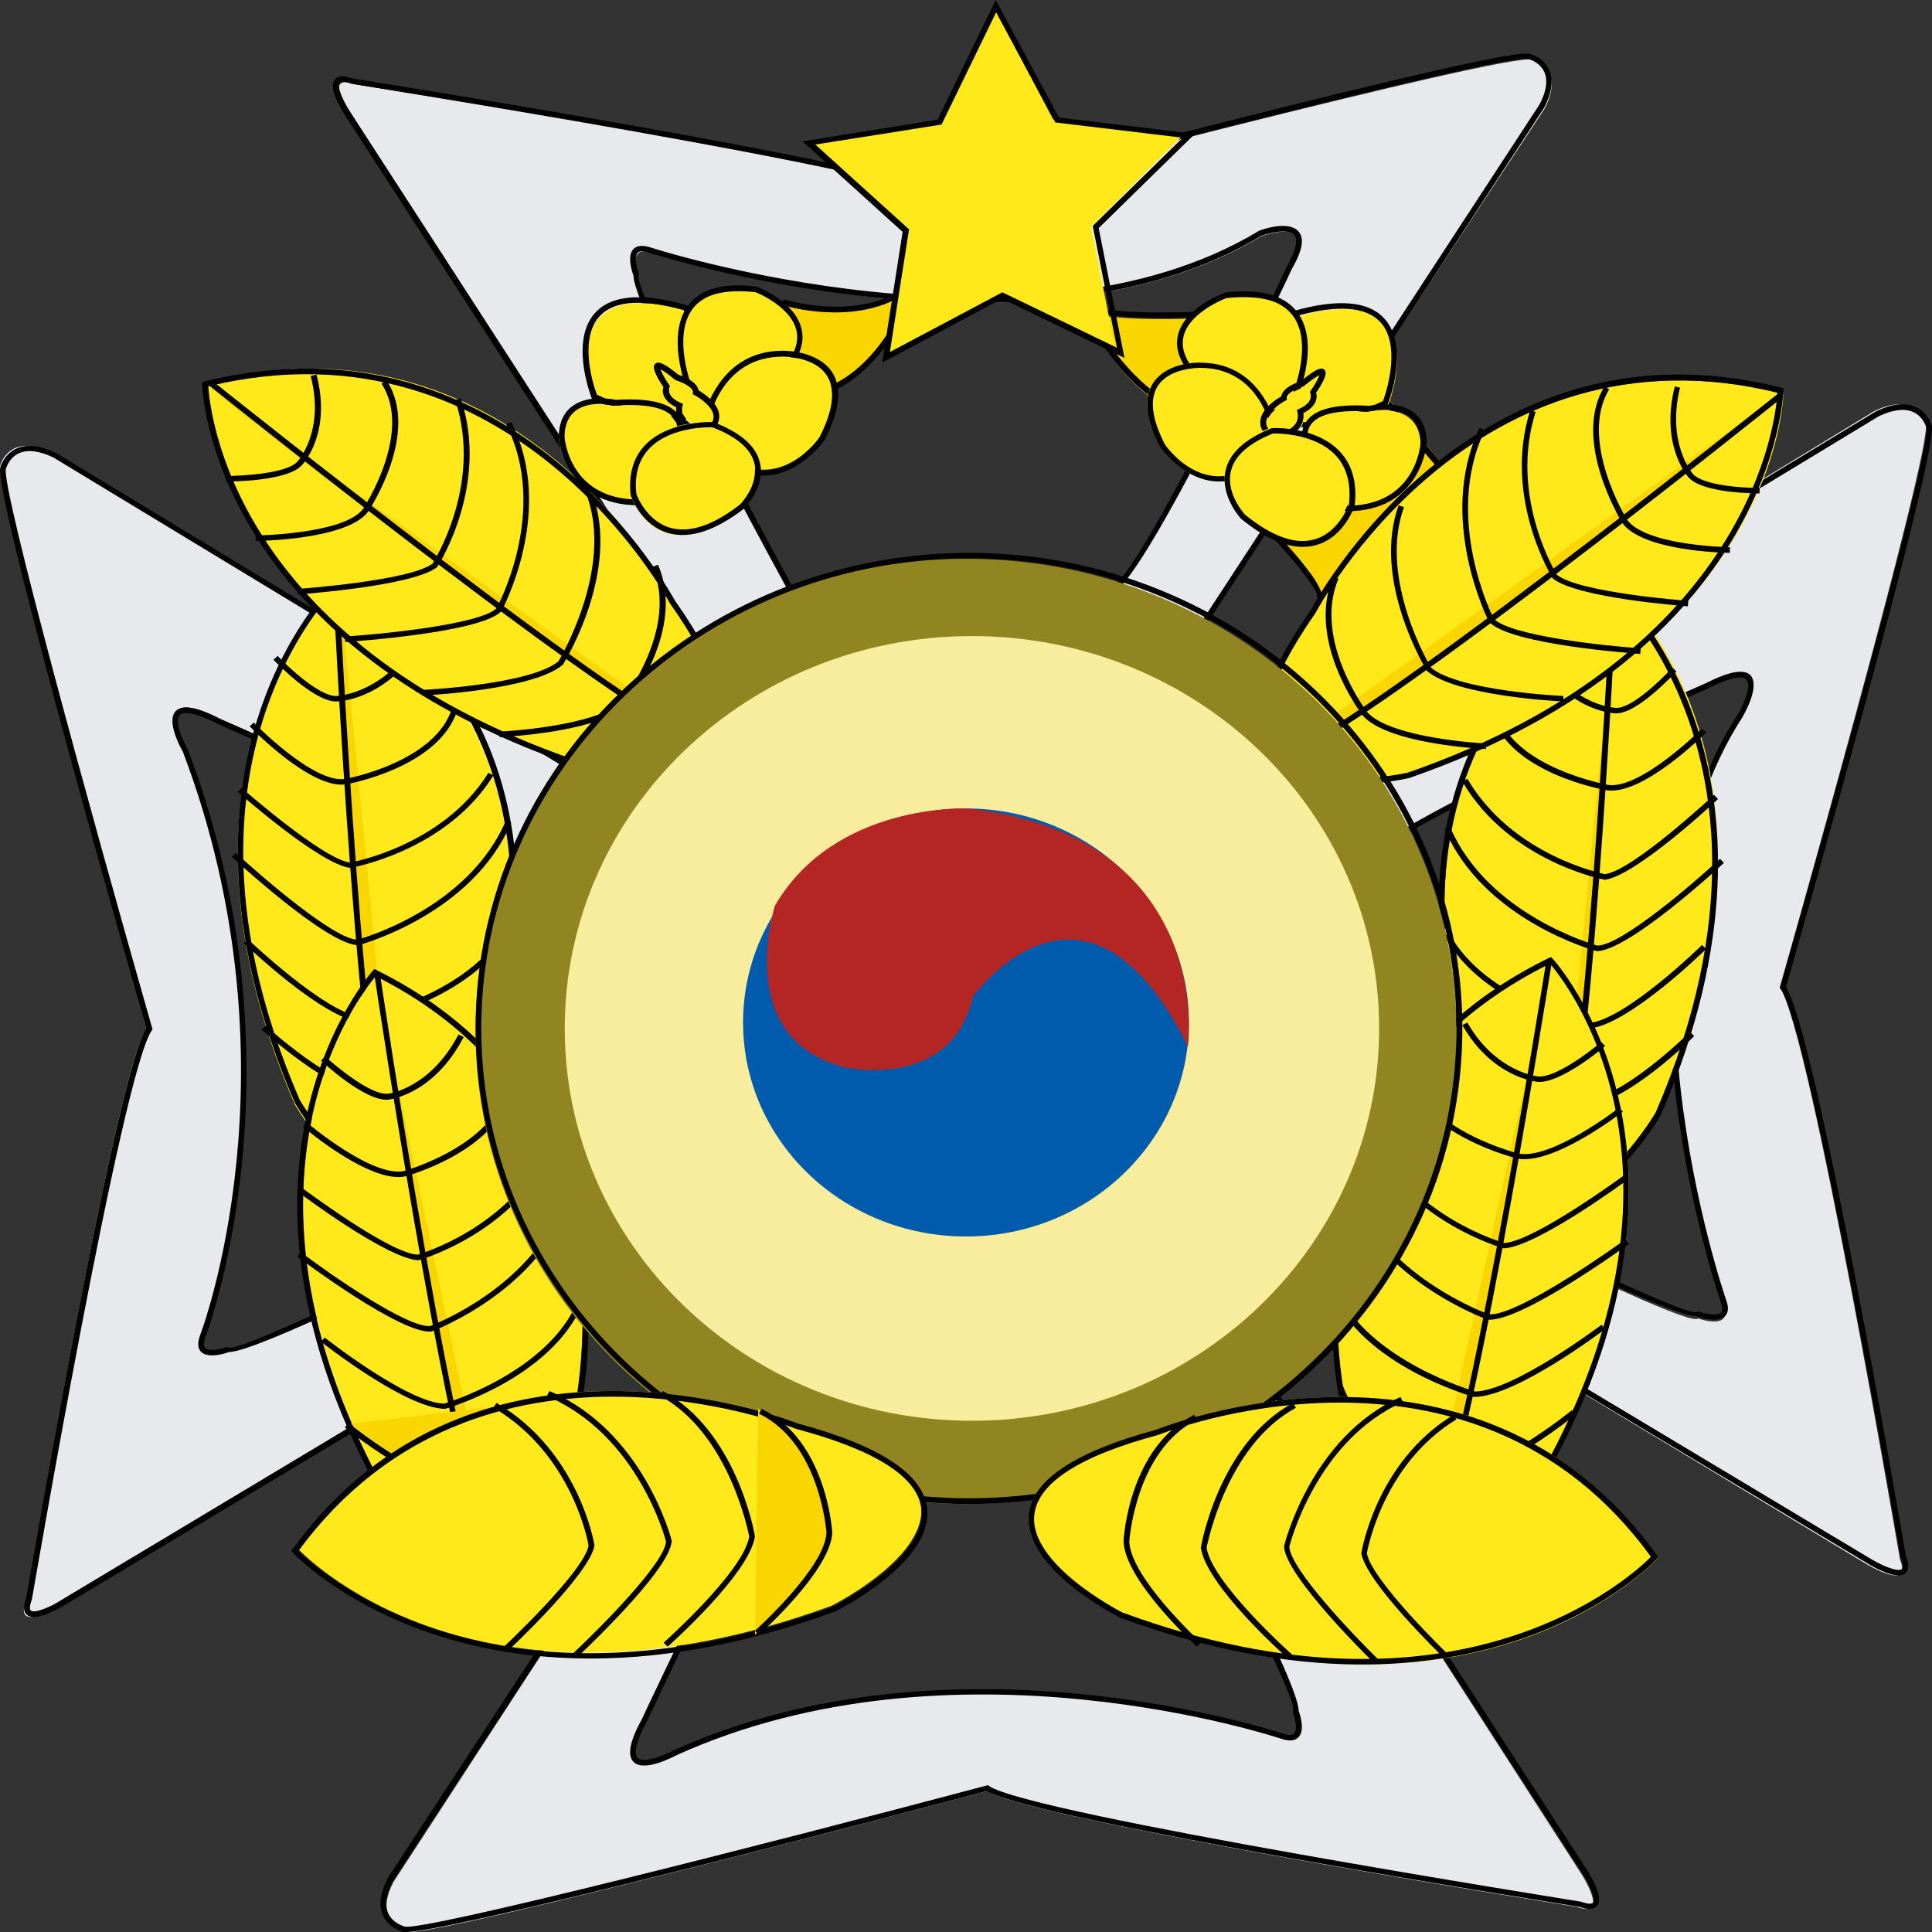 <svg xmlns="http://www.w3.org/2000/svg" xml:space="preserve" width="325" height="325" overflow="hidden"><rect width="100%" height="100%" fill="#333333" stroke="none"/><defs><clipPath id="a"><path d="M7371 4918h325v325h-325z"/></clipPath></defs><g fill-rule="evenodd" clip-path="url(#a)" transform="translate(-7371 -4918)"><path fill="#F9D600" d="M7502.65 4969.19s14.07 4 22.35-3.19c0 0-5.2 15.52-17.81 18 0 0-14.87-8.79-4.54-14.81Z"/><path d="M7524.74 4965.19c-7.86 7.3-21.41 3.32-21.52 3.28l-.22-.08-.18.12c-2.52 1.56-3.82 3.46-3.82 5.66-.04 5.43 7.97 10.53 8.29 10.72l.15.11.18-.04c12.5-2.64 17.8-19.06 17.84-19.25l.54-1.71-1.26 1.19Zm-.69 1.68c-1.51 3.87-6.67 14.89-16.43 17.05-.94-.6-7.68-5.21-7.68-9.75 0-1.79 1.12-3.36 3.24-4.7 1.41.41 12.91 3.35 20.87-2.6Z"/><path fill="#F9D600" d="M7553 4970s5.55 12.16 14.91 17l11.09-15.78s-21.74 1.61-26-1.22Z"/><path d="M7552.71 4969.58c.23.5 5.68 12.33 15.08 17.21l.37.21 11.84-16.96-1.01.07c-.23 0-21.5 1.58-25.56-1.14l-1.43-.97.71 1.58Zm1.43.68c5.3 1.9 19.96 1.15 23.94.86-.97 1.4-9.69 13.91-10.18 14.59-7.33-3.98-12.25-12.55-13.76-15.45Z"/><path fill="#F9D600" d="M7585 5007.36s9.46 9.9 8.45 11.64l21.55-21.29s-17.32-20.11-16.05-21.71l-13.95 31.36Z"/><path d="m7598 4976.14-14 31.17.22.21c4.98 5.16 8.8 10.18 8.32 10.95l.78.53 21.68-21.31-.26-.31c-7.87-9.09-15.89-19.27-15.89-20.82v-.03l.04-.07-.82-.46c-.07.04-.07.1-.07.14Zm.29 1.55c1.82 4 9.92 13.69 15.37 19.97-.55.56-19.04 18.71-20.38 20.01-.85-2.71-5.64-7.94-8.17-10.57.26-.49 12.22-27.2 13.18-29.41Z"/><path fill="#E7E9EC" d="M7628.64 4928.06c-3.63-1.38-98.2 23.45-98.2 23.45-7.22-4.85-99.68-19.32-99.68-19.32-5.77-2.08-.7 5.52-.7 5.52l63.54 97.29 74.39-3.47 62.83-95.23c3.6-6.86-2.18-8.24-2.18-8.24Zm-40.44 35.2s-23.84 50.37-29.62 53.8c0 0-39.73 7.61-52.73 2.76 0 0-29.62-53.8-27.43-55.18 0 0-2.15-5.52 2.18-4.14 0 0 63.54 20.69 102.57-2.76-.04 0 10.29-3.82 5.03 5.52Z"/><path d="M7530.02 4950.68c-8.41-4.97-95.94-18.87-99.68-19.47-1.45-.54-2.45-.5-3.01.14-1.22 1.43 1.26 5.36 1.78 6.15l63.72 98.5 74.94-3.5 62.97-96.36c.85-1.61 1.26-3.08 1.26-4.36 0-.75-.15-1.47-.44-2.11-.93-1.96-2.97-2.54-3.23-2.61-3.59-1.39-87.98 20.9-98.31 23.62Zm.07.96c37.82-10.04 95.13-24.61 97.95-23.72h.07s1.85.46 2.63 2.11c.26.5.37 1.07.37 1.71 0 1.11-.37 2.4-1.15 3.86 0 0-59.9 91.65-62.67 95.93-.52.04-73.31 3.43-73.87 3.47-.3-.46-63.42-98.04-63.42-98.04-1.07-1.61-2-3.61-2-4.57 0-.22.04-.36.15-.47.22-.25.96-.21 2 .18 1 .18 92.53 14.69 99.61 19.47l.19.11.14-.04Zm98.32-24.58-.08-.03c0 .03.08.03.08.03Z"/><path d="M7582.8 4956.82c-38.51 23.32-101.79 3-102.42 2.79-1.27-.39-2.19-.32-2.79.25-.44.43-.59 1.11-.59 1.75 0 1.21.48 2.53.56 2.75 0 4.43 14.72 32.31 27.52 55.77l.08.14.18.07c13.02 4.86 51.45-2.46 53.08-2.75 6.01-3.57 29.05-52.52 30.01-54.59v.04c1.71-3 2.01-5.04.97-6.14-1.67-1.86-6.12-.29-6.6-.08Zm.4.83c1.12-.4 4.46-1.29 5.49-.15.49.54.71 1.86-1.11 5.11v.03c-8.23 17.53-25 51.42-29.49 54.13-.22 0-39.32 7.46-52.23 2.79-10.79-19.78-27.45-51.56-27.45-54.92v-.14l.04-.14.03-.29c-.26-.68-.52-1.64-.52-2.46 0-.47.08-.86.34-1.11.37-.36 1.15-.21 1.74-.03.67.21 64.36 20.7 103.16-2.82Z"/><path fill="#E7E9EC" d="m7636.97 5233.16-63.23-98.16-74.03 3.5-62.52 96.09c-3.61 6.96 2.17 8.35 2.17 8.35 3.57 1.4 97.72-23.66 97.72-23.66 7.18 4.89 99.19 19.49 99.19 19.49 5.71 2.07.7-5.61.7-5.61Zm-50.34-22.95s-54.75-18.74-102.06 2.79c0 0-11.5 6.24-5.05-5.57 0 0 23.73-50.83 29.48-54.3 0 0 39.54-7.67 52.47-2.78 0 0 29.48 54.29 27.3 55.72.04-.04 2.18 5.53-2.14 4.14Z"/><path d="m7573.93 5134.04-74.67 3.5-62.99 96.33c-1.34 2.6-1.63 4.75-.82 6.42.96 2.08 3.19 2.61 3.26 2.65 3.59 1.39 88-20.9 98.29-23.65 8.41 5 95.93 18.86 99.67 19.47 1.44.53 2.44.5 3-.14 1.22-1.43-1.26-5.36-1.78-6.15l-63.74-98.47-.22.04Zm-.22.96c.29.46 63.4 98.01 63.4 98.01 1.07 1.61 1.96 3.57 1.96 4.57 0 .21-.03.39-.11.5-.22.25-.96.21-2-.18-1-.18-92.51-14.68-99.59-19.46l-.18-.15-.22.07c-37.82 10.04-95.11 24.61-97.93 23.72-.07-.04-1.88-.5-2.7-2.14-.22-.5-.37-1.07-.37-1.72 0-1.1.37-2.39 1.15-3.85 0 0 59.88-91.62 62.7-95.91.52-.03 73.33-3.42 73.89-3.46Z"/><path d="M7508.9 5152.43c-5.99 3.58-28.92 52.6-29.88 54.67-2.11 3.83-2.55 6.22-1.4 7.33 1.77 1.68 6.57-.86 7.12-1.14 46.69-21.21 101.35-2.94 101.9-2.76 1.26.4 2.18.32 2.77-.28.44-.43.59-1.11.59-1.76 0-1.21-.48-2.53-.55-2.75 0-4.4-14.67-32.35-27.41-55.84l-.07-.15-.19-.07c-12.96-4.9-51.26 2.43-52.88 2.75Zm-30.62 61.28c-.44-.42-.85-1.78 1.59-6.22 8.2-17.59 24.89-51.52 29.36-54.2.22 0 39.15-7.47 52-2.79 10.75 19.81 27.33 51.63 27.33 54.99v.14l-.04.15-.03.28c.25.65.51 1.65.51 2.47 0 .47-.07.86-.33 1.11-.37.36-1.14.21-1.73.03-.56-.17-55.59-18.55-102.64 2.79-1.85.97-5.02 2.18-6.02 1.25Z"/><path fill="#E7E9EC" d="m7479.41 5054.81-99.69-60.66c-7.22-3.5-8.66 2.11-8.66 2.11-1.45 3.47 24.55 94.84 24.55 94.84-5.07 6.97-20.22 96.23-20.22 96.23-2.18 5.58 5.78.68 5.78.68l101.83-61.34-3.59-71.86Zm-12.26 63.6s-56.32 28.6-57.77 26.49c0 0-5.77 2.11-4.33-2.07 0 0 17.67-44.9-2.89-99.03 0 0-6.48-11.15 5.78-4.86 0 0 52.73 23.02 56.32 28.6-.03-.03 7.93 38.32 2.89 50.87Z"/><path d="M7373.81 4993.44c-2.14.93-2.7 3.06-2.74 3.14-.03.1-.07.28-.07.49 0 7.73 21.81 84.35 24.59 93.96-5.15 8.08-19.55 92.17-20.18 95.77-.26.64-.37 1.21-.37 1.67 0 .53.18.96.52 1.21 1.48 1.17 5.55-1.21 6.37-1.71l102.07-61.21-3.63-72-99.89-60.53c-2.67-1.32-4.89-1.57-6.67-.79Zm2.38 195.49c-.26-.21-.19-.92.18-1.92.19-.96 15.22-88.9 20.19-95.7l.11-.18-.08-.21c-10.37-36.34-25.52-91.39-24.59-94.1.04-.07.52-1.85 2.22-2.59 1.48-.64 3.41-.4 5.78.74 0 0 95 57.55 99.41 60.26.03.49 3.55 70.43 3.59 70.96-.48.28-101.63 60.93-101.63 60.93-1.96 1.28-4.56 2.31-5.18 1.81Z"/><path d="M7400.59 5037.59c-1.73 1.72.88 6.35 1.18 6.88 20.08 53.07 3.02 97.87 2.83 98.3-.4 1.21-.33 2.1.26 2.67 1.29 1.18 4.31.15 4.65 0 4.53 0 33.35-14.15 57.56-26.44l.14-.07.08-.15c5.01-12.51-2.54-49.43-2.84-51-3.68-5.77-54.17-27.9-56.34-28.83-3.91-2.03-6.42-2.46-7.52-1.36Zm4.94 107.21c-.37-.35-.22-1.1-.04-1.67.18-.43 17.36-45.52-2.88-99.01-1.03-1.82-2.28-4.92-1.36-5.85.44-.43 1.84-.82 6.41 1.53 18.13 7.92 53.11 24.03 55.87 28.34 0 .18 4.46 22.02 4.46 37.89 0 4.95-.44 9.33-1.59 12.29-20.74 10.55-54.39 26.98-56.82 26.38l-.15-.04-.29-.04c-1.03.36-2.95.75-3.61.18Z"/><path fill="#E7E9EC" d="M7670.39 5084.09s26-91.36 24.55-94.86c0 0-1.44-5.58-8.66-2.07l-99.69 60.67-3.59 71.84 101.83 61.35s7.96 4.9 5.78-.71c0 .03-15.18-89.21-20.22-96.22Zm-6.52-45.45c-24.55 37.65-2.89 99.05-2.89 99.05 1.45 4.18-4.33 2.1-4.33 2.1-1.44 2.11-57.76-26.49-57.76-26.49-5.08-12.55 2.88-50.92 2.88-50.92 3.6-5.57 56.33-28.6 56.33-28.6 12.29-6.29 5.77 4.86 5.77 4.86Z"/><path d="M7686.59 4987.19c-.03.04-99.96 60.54-99.96 60.54l-3.63 71.99 102.11 61.25c.78.5 4.85 2.88 6.37 1.71.37-.29.52-.68.52-1.21 0-.46-.15-1.07-.41-1.75-.59-3.52-15-87.61-20.15-95.69 2.75-9.61 24.56-86.13 24.56-93.99 0-.25 0-.43-.07-.53 0-.04-.6-2.14-2.71-3.06-1.74-.79-3.96-.54-6.63.74Zm.48.82c2.34-1.1 4.3-1.35 5.74-.71 1.71.75 2.19 2.53 2.23 2.53.96 2.77-14.19 57.83-24.56 94.16l-.07.22.15.17c4.92 6.77 20 94.7 20.14 95.59.41 1.07.49 1.78.19 2-.63.49-3.22-.54-5.26-1.78 0 0-96.63-57.94-101.63-60.93.04-.53 3.56-70.5 3.59-70.96.45-.29 99.48-60.29 99.48-60.29Z"/><path d="M7657.86 5032.97c-2.14.93-52.61 23.06-56.22 28.66-.4 1.71-7.96 38.67-2.91 51.15l.08.14.14.07c24.21 12.3 53.02 26.45 57.55 26.45.33.15 3.39 1.18 4.64 0 .59-.57.7-1.46.26-2.67-.22-.61-21.22-61.42 2.83-98.31v-.04c.3-.53 2.91-5.13 1.18-6.88-1.1-1.03-3.57-.6-7.55 1.43Zm-59.87 67.09c0-15.9 4.46-37.79 4.54-38.08 2.72-4.13 37.68-20.24 55.77-28.16 4.61-2.35 6.01-1.99 6.45-1.53.92.93-.33 4.03-1.33 5.78v-.04c-24.27 37.29-3.13 98.53-2.91 99.13.19.57.37 1.32-.03 1.68-.63.57-2.58.18-3.65-.18l-.15-.04-.29.11c-2.43.61-36.07-15.83-56.81-26.38-1.14-2.99-1.59-7.34-1.59-12.29Z"/><path fill="#FFE91B" d="M7427.77 5016s-32.35 29.26-7.18 87.78c0 0 20.85 36.23 31.62-6.97 0 .04 20.85-52.23-24.44-80.81Z"/><path d="M7427.92 5015.25c-.34.29-32.44 30.13-7.33 88.25.4.68 9.18 15.68 18.58 14.43 6-.79 10.74-8 14.11-21.46.18-.46 20.55-52.84-24.77-81.26l-.33-.21-.26.25Zm-6.48 87.82c-7-16.17-9.52-30.09-9.52-41.8 0-27.81 14.18-42.95 16.33-45.09 23.14 14.71 28.73 35.81 28.73 52.66 0 15.31-4.55 27.09-4.66 27.34-3.3 13.11-7.78 20.07-13.33 20.82-8.7 1.14-17.44-13.78-17.55-13.93Z"/><path fill="#F9D600" d="M7428 5016s4.29 91.28 10 101"/><path d="M7427 5016.04c.18 3.75 4.39 92.21 10.15 101.96l.85-.46c-5.65-9.54-9.97-100.61-10-101.54l-1 .04Z"/><path d="M7429.88 5063.11c-4.67-.65-18.07-12.44-18.22-12.55l-.66.65c.55.48 13.77 12.11 18.88 12.79.33-.03 16.23-2.84 24.12-15.56l-.84-.44c-7.64 12.34-23.14 15.08-23.28 15.11Z"/><path d="M7431.13 5076.07c-3.85 0-16.1-10.58-20.46-14.6l-.67.68c.67.61 16.1 14.85 21.28 14.85.33-.07 19.21-5.18 25.72-20.64l-.89-.36c-6.36 15.03-24.79 20.03-24.98 20.07Z"/><path d="M7431.86 5089.11c-6.14-.68-19-12.97-19.15-13.11l-.71.64c.56.5 13.24 12.68 19.86 13.36.89-.14 18.59-3.68 25.14-15.57l-.85-.43c-6.29 11.5-24.1 15.07-24.29 15.11ZM7433.46 5101.11c-6.22 0-17.64-10.46-17.75-10.56l-.71.62c.48.44 11.83 10.83 18.49 10.83.71-.07 16.34-1.47 21.51-11.62l-.89-.38c-4.91 9.7-20.51 11.11-20.65 11.11ZM7428.93 5049.05c-5.37.63-15.16-9.4-15.24-9.51l-.69.64c.4.42 10.19 10.49 16.08 9.78.65-.1 16.03-2.93 18.92-12.71l-.91-.25c-2.74 9.26-18.01 12.05-18.16 12.05ZM7427.49 5035.08c-2.79 0-8.03-4.87-9.78-6.74l-.71.64c.26.28 6.73 7.02 10.53 7.02.3 0 7.59-.11 13.47-8.47l-.82-.53c-5.62 7.94-12.61 8.08-12.69 8.08Z"/><path fill="#FFE91B" d="M7434.39 5082s-29 31.98 1.72 87.5c0 0 24.25 33.87 30.54-9.9 0 0 15.32-53.64-32.26-77.6Z"/><path d="M7433.72 5081.29c-.3.32-29.58 33.17 1.73 88.85.45.64 10.87 14.76 20.21 12.65 5.97-1.37 10.02-9.03 12-22.79.15-.5 15.27-54.75-33.34-78.82l-.33-.18-.27.29Zm2.55 88.35c-10.8-19.17-14.32-35.62-14.32-48.87 0-23.5 10.91-37.01 12.26-38.55 29.1 14.62 34.8 40.3 34.8 58.11 0 11.21-2.25 19.27-2.32 19.49-1.95 13.4-5.78 20.78-11.29 22.07-8.7 1.93-19.05-12.11-19.13-12.25Z"/><path fill="#F9D600" d="M7434 5082s14.04 90.84 21 100"/><path d="M7434 5082.11c.55 3.69 13.59 90.8 20.23 99.89l.77-.53c-6.5-8.92-19.94-98.58-20.05-99.47l-.95.11Z"/><path d="M7441.24 5129.06c-4.76-.21-19.5-11.29-19.65-11.4l-.59.75c.63.47 15.15 11.37 20.39 11.59.29-.07 16-4.53 22.61-18.6l-.89-.4c-6.42 13.64-21.69 18.03-21.87 18.06Z"/><path d="M7443.35 5141.06c-3.83.36-17.04-8.84-21.76-12.43l-.59.74c.7.54 17.45 13.11 22.58 12.62.29-.11 18.51-6.9 23.42-22.71l-.92-.28c-4.76 15.35-22.54 21.99-22.73 22.06Z"/><path d="M7445.73 5154.12c-6.09-.11-20-11.01-20.11-11.12l-.62.71c.59.45 14.31 11.22 20.88 11.29.88-.25 17.87-5.33 23.12-17.65l-.88-.35c-5.06 11.93-22.2 17.05-22.39 17.12Z"/><path fill="#F9D600" d="M7430 5157.49s12.39 10.13 18.75 9.48c0 0 15.36-2.93 19.25-13.97"/><path d="M7448.57 5167.04c-6.22.59-18.82-9.55-18.93-9.66l-.64.75c.52.44 13.01 10.51 19.68 9.84.71-.11 16.23-3.2 20.32-14.64l-.94-.33c-3.86 10.96-19.34 14-19.49 14.04ZM7439 5114.98c-5.33 1.18-16.26-8.03-16.37-8.14l-.63.72c.44.39 11.37 9.61 17.22 8.32.67-.18 15.85-4.48 17.78-14.7l-.96-.18c-1.78 9.64-16.89 13.94-17.04 13.98ZM7436.25 5101.99c-2.82.26-8.58-4.46-10.57-6.3l-.68.73c.3.27 7.49 6.95 11.32 6.56.3-.03 7.64-.88 12.68-10.52l-.86-.46c-4.78 9.14-11.82 9.99-11.89 9.99Z"/><path fill="#FFE91B" d="M7406 4982.22s.52 43.16 62.49 64.68c0 0 41.94 9.53 16.09-27.52-.03.03-25.96-50.42-78.58-37.16Z"/><path d="m7405.37 4982.18-.37.11v.35c0 .43 1.22 43.14 62.82 64.23.78.18 18.22 4 23.64-3.51 3.45-4.75 1.11-12.97-6.94-24.35-.23-.39-26.72-49.84-79.15-36.83Zm78.33 37.32c7.83 11.1 10.17 18.93 6.98 23.36-5.05 6.95-22.38 3.19-22.56 3.12-58.22-19.95-61.9-59.23-62.12-62.98 51.39-12.48 77.44 36.04 77.7 36.5Z"/><path fill="#F9D600" d="M7406 4983s73.59 58.55 85 61"/><path d="M7406 4982.71c2.99 2.39 73.43 58.83 84.78 61.29l.22-.93c-11.09-2.38-83.63-60.5-84.37-61.07l-.63.71Z"/><path d="M7447.57 4985.29c4.74 14.24-3.73 27.37-3.8 27.51-3.73 2.9-22.58 4.27-22.77 4.27l.08.93c.79-.07 19.34-1.4 23.44-4.59.19-.25 8.88-13.74 3.99-28.41l-.94.29Z"/><path d="M7456.13 4989.39c7.36 14.43-1.48 30.74-1.6 30.92-2.69 2.72-19.35 4.38-25.53 4.77l.08.92c.91-.07 22.69-1.52 26.25-5.16.15-.29 9.22-16.98 1.67-31.84l-.87.39Z"/><path d="M7469.71 5001.33c4.57 12.46-4.68 27.75-4.75 27.89-4.65 3.96-22.77 4.84-22.96 4.84l.04.94c.74-.04 18.65-.91 23.66-5.19.48-.77 9.7-15.91 4.94-28.81l-.93.33Z"/><path d="M7480.75 5013.36c4.52 10.29-4.98 22.4-5.05 22.51-4.26 4.41-20.55 5.2-20.7 5.2l.04.93c.68-.04 16.89-.79 21.41-5.52.45-.54 9.95-12.69 5.24-23.48l-.94.36ZM7435.17 4982.53c5.39 8.19-3.01 20.96-3.09 21.07-3.2 4.27-17.93 4.48-18.08 4.48v.92c.64 0 15.37-.21 18.91-4.91.38-.56 8.81-13.41 3.13-22.09l-.87.53ZM7423.26 4981.25c2.45 9.36-2.22 14.43-2.29 14.46-1.92 1.97-9.3 2.36-11.97 2.36v.93c.41 0 10.12.04 12.72-2.68.23-.21 5.12-5.43 2.52-15.32l-.98.25Z"/><path fill="#FFE91B" d="M7643.23 5017s32.35 29.26 7.18 87.78c0 0-20.85 36.23-31.62-6.97 0 .04-20.85-52.23 24.44-80.81Z"/><path d="M7642.47 5017.21c-45.28 28.41-24.95 80.8-24.73 81.3 3.37 13.39 8.11 20.6 14.11 21.42 9.4 1.25 18.18-13.74 18.55-14.39 25.14-58.13-7-87.97-7.3-88.29l-.29-.25-.34.21ZM7631.96 5119c-5.56-.75-10.04-7.71-13.3-20.74-.11-.28-4.7-12.06-4.7-27.37 0-16.85 5.59-37.94 28.74-52.64 2.14 2.14 16.32 17.24 16.32 45.04 0 11.7-2.51 25.66-9.51 41.86-.08.11-8.81 14.99-17.55 13.85Z"/><path fill="#F9D600" d="M7643 5017s-4.29 92.19-10 102"/><path d="m7632 5118.54.85.46c5.76-9.75 9.97-98.18 10.15-101.96l-.96-.04c-.07.93-4.43 91.96-10.04 101.54Z"/><path d="M7617 5049.47c7.9 13.52 23.8 16.49 23.98 16.53 5.25-.73 18.47-13.04 19.02-13.59l-.66-.69c-.15.11-13.55 12.65-18.36 13.34 0-.04-15.46-2.95-23.14-16.06l-.84.47Z"/><path d="M7614 5057.4c6.52 15.46 25.41 20.56 25.59 20.6 5.34 0 20.78-14.24 21.41-14.85l-.67-.68c-4.37 4.06-16.63 14.6-20.63 14.6-.07-.04-18.48-5.04-24.81-20.07l-.89.4Z"/><path d="M7614 5075.43c6.4 11.89 23.71 15.43 24.44 15.57 6.61-.71 19.05-12.86 19.56-13.36l-.69-.68c-.11.15-12.73 12.43-18.87 13.11-.04-.03-17.46-3.57-23.64-15.07l-.8.43ZM7616 5091.44c5.14 10.97 20.78 12.49 21.45 12.56 6.71 0 18.07-11.22 18.55-11.7l-.71-.71c-.11.11-11.54 11.41-17.8 11.41-.11 0-15.72-1.56-20.63-12l-.86.44ZM7622 5038.28c2.97 9.8 18.79 12.58 19.43 12.68 6.09.71 16.16-9.33 16.57-9.75l-.71-.64c-.12.11-10.19 10.15-15.71 9.48-.11-.04-15.82-2.82-18.64-12.05l-.94.28ZM7630 5029.5c5.63 8.39 12.62 8.5 12.91 8.5 3.64 0 9.8-6.77 10.09-7.05l-.68-.64c-1.71 1.88-6.7 6.77-9.38 6.77-.07 0-6.77-.11-12.12-8.08l-.82.5Z"/><path fill="#FFE91B" d="M7632.01 5080s30.65 31.88-2.2 87.44c0 0-25.87 33.93-32.37-9.75-.03-.04-16.08-53.58 34.57-77.69Z"/><path d="M7631.62 5079.11c-49.66 24.28-34.48 78.46-34.29 79 1.98 13.54 5.99 21.17 11.94 22.63 9.56 2.33 20.33-11.99 20.77-12.6 32.19-55.83 2.46-88.57 2.13-88.89l-.26-.25-.29.11Zm-22.13 100.7c-5.55-1.32-9.33-8.7-11.25-21.91-.07-.22-2.27-8.17-2.27-19.2 0-17.83 5.8-43.76 35.76-58.59 1.28 1.47 12.35 14.83 12.35 38.21 0 13.33-3.64 29.91-14.81 49.28-.12.11-10.88 14.4-19.78 12.21Z"/><path fill="#F9D600" d="M7632 5080s-14.85 90.85-22 100"/><path d="m7610 5179.43.76.57c6.86-9.11 20.63-96.17 21.24-99.86l-.94-.14c-.14.89-14.34 90.53-21.06 99.43Z"/><path d="M7601 5109.36c6.7 14.12 22.77 18.57 22.95 18.64 5.49-.22 20.43-11.25 21.05-11.69l-.59-.76c-.14.11-15.33 11.29-20.39 11.55 0-.04-15.66-4.38-22.18-18.1l-.84.36Z"/><path d="M7597 5117.25c5.08 15.91 24.06 22.66 24.24 22.74 5.49.5 23.02-12.19 23.76-12.73l-.59-.75c-.19.14-17.98 13.01-22.98 12.58-.08-.03-18.61-6.65-23.54-22.09l-.89.25Z"/><path d="M7595 5135.39c5.43 12.37 23.24 17.4 23.98 17.61 7.02-.07 21.39-10.95 22.02-11.41l-.59-.74c-.15.1-14.74 11.12-21.28 11.23-.04-.04-17.96-5.14-23.24-17.08l-.89.39ZM7596 5151.34c4.04 11.5 19.57 14.52 20.22 14.63 6.71.64 19.24-9.56 19.78-9.97l-.58-.78c-.11.11-12.78 10.38-19.09 9.78-.11-.04-15.64-3.02-19.46-14l-.87.34ZM7608 5099.13c1.94 9.58 17.56 13.59 18.22 13.76 6.01 1.18 17.3-7.52 17.78-7.89l-.62-.67c-.11.1-11.37 8.8-16.94 7.72-.15-.04-15.69-4.01-17.52-13.05l-.92.13ZM7617 5090.45c5 8.77 12.33 9.5 12.65 9.54 3.81.34 11.06-5.73 11.35-6.01l-.62-.7c-.07.07-7.21 6.08-10.65 5.8-.08 0-7.15-.74-11.9-9.08l-.83.45Z"/><path fill="#FFE91B" d="M7671 4984.2s-.52 42.48-62.49 63.72c0 0-41.93 9.38-16.1-27.12 0 0 25.93-49.7 78.59-36.6Z"/><path d="M7591.46 5020.68c-8.01 11.5-10.35 19.81-6.94 24.63 5.42 7.58 22.83 3.74 23.57 3.56 61.65-21.43 62.87-64.72 62.91-65.19v-.36l-.37-.11c-52.41-13.19-78.91 36.96-79.17 37.47Zm-6.12 24.09c-3.19-4.5-.86-12.44 6.94-23.63.3-.53 26.31-49.72 77.72-37.07-.22 3.82-3.9 43.62-62.17 63.9-.11.03-17.48 3.88-22.49-3.2Z"/><path fill="#F9D600" d="M7671 4984s-73.59 58.55-85 61"/><path d="m7586 5045.07.22.93c11.31-2.46 81.79-58.86 84.78-61.29l-.63-.71c-.74.57-73.25 58.65-84.37 61.07Z"/><path d="M7632.2 5015.3c4.04 3.3 21.96 4.63 22.73 4.7l.07-.93c-.18 0-18.4-1.37-22.1-4.38 0 0-8.15-13.13-3.57-27.4l-.91-.29c-4.69 14.71 3.71 28.16 3.78 28.3Z"/><path d="M7621.47 5022.59c3.52 3.88 24.58 5.34 25.46 5.41l.07-.94c-5.98-.4-22.08-2.11-24.76-5.02 0-.07-8.58-16.82-1.47-31.64l-.88-.4c-7.3 15.26 1.51 32.41 1.58 32.59Z"/><path d="M7611.02 5030.85c4.92 4.27 22.23 5.12 22.94 5.15l.04-.92c-.18 0-17.7-.84-22.3-4.79 0-.04-8.94-14.88-4.52-26.97l-.9-.32c-4.53 12.48 4.38 27.22 4.74 27.85ZM7600.29 5038.44c4.4 4.77 20.02 5.52 20.67 5.56l.04-.93c-.15 0-15.88-.79-19.98-5.24-.08-.07-9.23-12.18-4.87-22.47l-.88-.36c-4.57 10.79 4.62 22.91 5.02 23.44ZM7643.86 5005.91c3.4 4.87 17.53 5.09 18.14 5.09v-.95c-.15 0-14.24-.22-17.34-4.69-.08-.11-8.13-13.36-2.97-21.85l-.79-.51c-5.49 9 2.64 22.33 2.96 22.91ZM7655.06 4998.32c2.44 2.72 11.55 2.68 11.94 2.68v-.93c-2.51.04-9.47-.36-11.23-2.36-.04-.04-4.45-5.12-2.16-14.5l-.88-.21c-2.47 9.88 2.12 15.1 2.33 15.32Z"/><path fill="#FFE91B" d="m7558.72 4977.25-19.67-9.64-19.27 10.39 3.28-21.27-16.06-14.71 21.68-3.53 9.38-19.49 10.11 19.1 21.83 2.67-15.44 15.35Z"/><path d="M7538.09 4918.82s-9.14 18.85-9.36 19.31c-.48.07-22.73 3.65-22.73 3.65s16.47 14.87 16.84 15.23c-.07.46-3.44 21.99-3.44 21.99s19.73-10.51 20.17-10.76c.45.21 20.59 9.97 20.59 9.97s-4.26-21.38-4.34-21.84c.34-.36 16.18-15.84 16.18-15.84s-22.36-2.69-22.88-2.76c-.22-.43-10.62-19.77-10.62-19.77l-.41.82Zm-8.95 20.17.25-.04s8.41-17.3 9.18-18.88c.82 1.54 9.96 18.53 9.96 18.53s19.66 2.36 21.43 2.57c-1.25 1.25-15.14 14.84-15.14 14.84s3.74 18.77 4.08 20.49c-1.6-.79-19.29-9.33-19.29-9.33s-17.32 9.22-18.91 10.04c.25-1.71 3.22-20.63 3.22-20.63s-14.44-13.05-15.77-14.27c1.7-.25 20.99-3.32 20.99-3.32Z"/><path fill="#FFE91B" d="M7471.5 4984.45s-8.59-20.64 15.36-14.21c-.03 0 13.5 27.3-15.36 14.21Z"/><path d="M7471.27 4970.46c-4.53 4.66-.9 14.07-.75 14.5l.07.18.19.07c8.62 4.13 14.43 4.88 17.27 2.26 4.91-4.52-.97-17.34-1.23-17.87l-.08-.18-.22-.08c-7.38-2.11-12.52-1.72-15.25 1.12Zm-1.27 6.57c0-2.19.48-4.42 1.98-5.96 2.44-2.52 7.16-2.8 14.01-.9.45 1.01 3.04 6.96 3.04 11.74 0 1.97-.45 3.73-1.65 4.85-2.47 2.29-7.87 1.5-15.96-2.37-.19-.47-1.42-3.81-1.42-7.36Z"/><path fill="#FFE91B" d="M7487.18 4985.42s-9.44-20.41 11-18.26c0 0 19.7 7.07-3.43 19.7 0 .04-6.05.75-7.57-1.44Z"/><path d="M7486.69 4969.47c-3.96 5.48.25 15.24.43 15.67v.03l.04.04c1.57 2.38 7.07 1.73 7.68 1.66 7.78-4.43 11.46-8.65 11.14-12.64-.43-5.23-7.46-7.93-7.75-8.03-5.64-.69-9.46.43-11.54 3.27Zm-.75 6.05c0-1.98.4-3.96 1.5-5.47 1.83-2.52 5.4-3.53 10.58-2.95-.04 0 6.67 2.59 7.07 7.2.28 3.6-3.25 7.52-10.5 11.7-1.36.15-5.54.29-6.61-1.29-.11-.26-2.04-4.76-2.04-9.19Z"/><path fill="#FFE91B" d="M7474.12 4986.26s-9.12-2.06-9.12 5.47c0 0 .75 10.27 12.95 10.27-.04 0 18.2-17.09-3.83-15.74Z"/><path d="M7467.25 4986.35c-1.5 1.11-2.25 2.88-2.25 5.25 0 .14.94 11.4 13.41 11.4h.23l.15-.14c.37-.36 9.25-9.35 6.78-14.42-1.2-2.49-4.87-3.56-10.9-3.17-.42-.07-4.65-1.01-7.42 1.08Zm-1.28 5.18c0-2.02.64-3.53 1.88-4.46 2.47-1.84 6.59-.9 6.63-.9l.07.04h.08c5.62-.36 8.99.5 10 2.62.26.5.34 1.04.34 1.65 0 4.43-5.96 10.69-6.78 11.55-11.32-.14-12.18-10.07-12.22-10.5Z"/><path fill="#FFE91B" d="M7490 4989.52s1.81-11.52 12.58-11.52c0 0 13.5-.28 6.32 13.54 0 0-6.32 9.19-14.98 3.73 0 0-3.01-1.99-3.92-5.75Z"/><path d="M7502.65 4977c-11.56 0-13.61 12.43-13.65 12.58v.07l.04.07c.98 4.08 4.13 6.29 4.28 6.36 9.41 6 16.31-3.97 16.39-4.08 2.58-4.96 2.96-8.79 1.25-11.43-2.46-3.64-8.04-3.57-8.31-3.57Zm.04.99c.08 0 5.31-.07 7.4 3.17 1.52 2.35 1.1 5.84-1.25 10.44-.23.33-6.41 9.19-14.95 3.75 0 0-2.92-2.06-3.83-5.7.12-.96 2.13-11.66 12.63-11.66Z"/><path fill="#FFE91B" d="M7490.48 4990s-5.39-.34-4.68-3.9c0 0-2.9-.97-2.16-2.92 0 0-4.69-6.18 1.78-1.31 0 0 3.31.87 3.13 2.25 0-.03 6.25 2.96 1.93 5.88Z"/><path d="M7481.22 4979.2c-.07.07-.22.22-.22.55 0 .52.34 1.49 1.6 3.38-.03.19-.11.41-.11.56 0 1.41 1.27 2.37 2.28 2.82 0 .15-.04.3-.04.41 0 .78.22 1.48.71 2.08 1.41 1.78 4.4 2 4.51 2h.19l.14-.11c1.16-.85 1.72-1.82 1.72-2.82v-.22c-.19-2.23-2.95-3.86-3.5-4.2-.23-1.59-3.06-2.52-3.4-2.63-2.57-2.08-3.39-2.27-3.88-1.82Zm5 9.24c-.34-.45-.48-.93-.48-1.48 0-.19 0-.41.07-.64l.07-.4-.37-.15c-.07-.04-1.97-.74-1.97-2.12 0-.15.03-.33.07-.52l.08-.22-.15-.19c-.71-1.04-1.27-2.07-1.42-2.59.37.18 1.08.63 2.5 1.81 1.3.41 2.94 1.23 2.94 1.97v.08l-.03.33.29.15c.86.44 3.1 1.93 3.21 3.52v.15c0 .67-.41 1.3-1.23 1.93-.48-.07-2.61-.37-3.58-1.63Z"/><path fill="#FFE91B" d="M7490.42 4989.01s-14.74-.7-13.32 12.36c0 0 4.34 13.42 18.26 2.08-.04 0 8.5-9.08-4.94-14.44Z"/><path d="M7479.69 4992.7c-2.12 2.11-2.98 5-2.61 8.57.08.32 1.79 5.15 6.44 6.43 3.56.97 7.8-.42 12.63-4.13.19-.21 3.65-3.75 2.68-7.78-.67-2.78-3.27-5.04-7.73-6.74l-.08-.04h-.07c-.26-.03-7.25-.27-11.26 3.69Zm4.12 14.1c-4.16-1.15-5.76-5.7-5.76-5.73-.37-3.23.41-5.87 2.34-7.78 3.57-3.55 9.93-3.44 10.45-3.41 4.09 1.57 6.47 3.62 7.06 6.05.11.41.15.83.15 1.25 0 3.05-2.53 5.66-2.53 5.66-4.5 3.51-8.44 4.86-11.71 3.96Z"/><path fill="#FFE91B" d="M7604.51 4986.25s8.55-21.7-15.35-14.95c0 .04-13.51 28.74 15.35 14.95Z"/><path d="m7588.55 4970.33-.22.07-.12.18c-.25.53-6.19 13.35-1.26 17.9 2.86 2.62 8.68 1.84 17.29-2.28l.15-.07.07-.17c.15-.4 3.82-9.84-.74-14.53-2.67-2.8-7.79-3.2-15.17-1.1Zm14.54 1.74c1.52 1.56 1.97 3.76 1.97 5.97 0 3.55-1.23 6.92-1.41 7.42-8.13 3.87-13.51 4.65-16.03 2.34-1.22-1.13-1.67-2.87-1.67-4.86 0-4.8 2.6-10.76 3.04-11.76 6.9-1.92 11.65-1.63 14.1.89Z"/><path fill="#FFE91B" d="M7588.72 4986.44s9.89-20.47-11.52-18.27c0 0-20.65 7.06 3.59 19.72 0 0 6.34.71 7.93-1.45Z"/><path d="M7577.25 4967.17c-.44.15-7.82 2.85-8.23 8.07-.33 3.98 3.54 8.21 11.48 12.59.81.14 6.61.74 8.24-1.6l.03-.04v-.04c.19-.42 4.62-10.16.45-15.64-2.14-2.84-6.17-3.98-11.97-3.34Zm3.55 19.77c-7.42-4.09-11.12-8.04-10.82-11.63.37-4.62 7.42-7.21 7.5-7.25 5.31-.53 9 .43 10.96 2.99 1.18 1.53 1.59 3.52 1.59 5.47 0 4.37-1.96 8.82-2.11 9.17-1.14 1.57-5.5 1.42-7.12 1.25Z"/><path fill="#FFE91B" d="M7600.89 4987.28s9.11-2.2 9.11 5.81c0 0-.78 10.91-12.92 10.91 0 0-18.22-18.18 3.81-16.72Z"/><path d="M7601.33 4986.27c-6-.39-9.71.67-10.89 3.17-2.49 5.09 6.41 14.06 6.78 14.42l.15.14h.22c12.48 0 13.41-11.29 13.41-11.39 0-2.39-.74-4.17-2.26-5.27-2.82-2.07-7.04-1.14-7.41-1.07Zm.15.92c.04 0 4.19-.96 6.63.89 1.22.93 1.85 2.46 1.85 4.53-.03.39-.89 10.36-12.22 10.46-.82-.85-6.82-7.15-6.82-11.57 0-.6.11-1.14.33-1.64 1.04-2.1 4.41-2.99 10.01-2.63h.07l.15-.04Z"/><path fill="#FFE91B" d="M7586 4991.13s-1.88-12.13-13.18-12.13c0 0-14.15-.29-6.6 14.23 0 0 6.6 9.7 15.73 3.95-.04 0 3.11-2.14 4.05-6.05Z"/><path d="M7565 4982.4c-1.65 2.53-1.26 6.17 1.18 10.84.08.14 6.72 9.63 15.69 3.95.15-.1 3.2-2.18 4.09-6.06l.04-.07v-.07c0-.1-1.97-11.98-13.07-11.98-.25-.04-5.6-.14-7.93 3.39Zm1.97 10.39c-2.22-4.33-2.65-7.69-1.18-9.9 2.01-3.08 7.04-3.01 7.11-3.01 10.08 0 11.99 10.25 12.13 11.11-.86 3.5-3.66 5.44-3.7 5.47-8.18 5.16-14.1-3.32-14.36-3.67Z"/><path fill="#FFE91B" d="M7585.52 4992s5.39-.36 4.69-4.3c0 0 2.9-1.1 2.17-3.21 0 0 4.65-6.79-1.8-1.43 0 0-3.3.99-3.08 2.45-.04 0-6.3 3.24-1.98 6.49Z"/><path d="M7589.77 4982.17c-.18 0-3.02.91-3.24 2.52-.59.33-3.35 1.94-3.53 4.17v.22c0 1.02.59 1.97 1.73 2.81l.15.11h.18c.15 0 3.13-.22 4.53-2.01.44-.59.69-1.28.69-2.08 0-.15-.03-.3-.03-.44.99-.44 2.24-1.43 2.24-2.82 0-.18-.03-.36-.11-.55 1.29-1.9 1.62-2.85 1.62-3.36 0-.33-.15-.48-.22-.55-.48-.44-1.29-.25-4.01 1.98Zm-5.78 6.91v-.15c.15-1.57 2.36-3.07 3.2-3.51l.3-.15-.04-.33v-.07c0-.69 1.62-1.53 2.8-1.86 1.58-1.28 2.32-1.72 2.68-1.9-.14.51-.7 1.57-1.43 2.59l-.15.22.07.22c.08.18.08.37.08.51 0 1.35-1.88 2.09-1.95 2.12l-.37.15.07.4c.04.22.08.44.08.62 0 .59-.15 1.06-.48 1.46-.99 1.28-3.09 1.58-3.61 1.61-.84-.62-1.25-1.28-1.25-1.93Z"/><path fill="#FFE91B" d="M7584.57 4990.01s14.73-.69 13.34 12.36c0 0-4.33 13.44-18.25 2.05 0 0-8.51-9.08 4.91-14.41Z"/><path d="M7585.03 4990.02h-.07l-.07.03c-4.45 1.77-7.06 4.16-7.72 7.08-.96 4.23 2.46 7.99 2.61 8.14 4.85 3.97 9.11 5.45 12.68 4.4 4.67-1.33 6.36-6.43 6.43-6.65.44-3.86-.44-6.9-2.57-9.14-4.01-4.15-10.99-3.9-11.29-3.86Zm10.59 4.51c1.91 1.99 2.68 4.81 2.31 8.28 0-.04-1.58 4.73-5.77 5.92-3.23.94-7.2-.46-11.76-4.19 0 0-2.5-2.71-2.5-5.92 0-.44.04-.87.15-1.31.59-2.6 2.98-4.73 7.09-6.39.55 0 6.91-.11 10.48 3.61Z"/><path fill="#908520" d="M7616 5091.5c0 43.9-36.95 79.5-82.5 79.5s-82.5-35.6-82.5-79.5 36.91-79.5 82.5-79.5c45.55.04 82.5 35.6 82.5 79.5Z"/><path d="M7451 5091c0 44.1 37.25 80 83 80s83-35.9 83-80-37.21-80-83-80c-45.79.04-83 35.9-83 80Zm.96 0c0-43.6 36.81-79.07 82.04-79.07 45.23 0 82 35.47 82 79.07 0 43.6-36.8 79.04-82 79.04-45.23.03-82.04-35.44-82.04-79.04Z"/><path fill="#F7ED9D" d="M7603 5091c0 36.44-30.68 66-68.5 66-37.85 0-68.5-29.53-68.5-66 0-36.44 30.65-66 68.5-66s68.5 29.56 68.5 66Z"/><path fill="#005BAC" d="M7571 5089.98c0 19.87-16.8 36.02-37.5 36.02-20.74 0-37.5-16.12-37.5-36.02 0-19.86 16.8-35.98 37.5-35.98s37.5 16.12 37.5 35.98Z"/><path fill="#B42624" d="M7501.37 5070.33s-7.24 22.29 11.58 27.18c0 0 18.11 4.18 21.71-11.82 0 0 18.81-26.46 36.18 8.35 0 0 4.71-35.46-37.07-40.03 0 0-22.27-1.07-32.4 16.32Z"/><path fill="#FFE91B" d="M7421 5178.39s28.97 32 89.86 9.73c0 0 37.85-18.83-6.13-30.59 0 0-52.92-21.7-83.73 20.86Z"/><path d="m7420.22 5178.61-.22.28.26.29c.3.32 30.15 32.18 91.16 9.93.74-.35 16.53-8.29 15.54-17.37-.63-5.77-7.96-10.58-21.76-14.28-.48-.18-54.09-21.43-84.98 21.15Zm84.65-20.26c13.47 3.6 20.53 8.12 21.12 13.49.93 8.44-14.8 16.38-14.98 16.45-57.31 20.9-86.72-6.37-89.79-9.4 30.52-41.58 83.13-20.75 83.65-20.54Z"/><path d="M7454 5154.79c13.46 7.91 16.01 23.09 16.01 23.24-.87 4.51-14.45 17.18-14.56 17.29l.68.68c.57-.54 13.92-13 14.87-17.97 0-.33-2.62-15.9-16.47-24.03l-.53.79Z"/><path d="M7463 5152.85c15.4 6.53 19.99 24.26 20.03 24.44-.15 3.67-11.51 15.01-15.84 19.04l.67.67c.63-.6 15.95-14.87 16.14-19.82-.07-.31-4.75-18.47-20.59-25.18l-.41.85Z"/><path d="M7482 5152.78c11.84 6.42 14.99 23.52 15.03 23.7-.9 5.82-14.24 17.7-14.39 17.85l.67.67c.56-.5 13.72-12.24 14.69-18.52-.11-.85-3.22-17.85-15.51-24.48l-.49.78Z"/><path fill="#F9D600" d="M7498 5193s11.78-10.9 12-17.21c0 0-.91-15.52-11.45-20.79"/><path d="M7498.67 5155.81c10.32 4.99 11.33 19.85 11.36 19.99-.22 5.91-11.92 16.42-12.03 16.53l.67.67c.48-.42 12.11-10.9 12.33-17.2-.04-.67-1.08-15.6-11.89-20.8l-.44.81Z"/><path fill="#FFE91B" d="M7650 5179.98s-29.25 32.74-90.71 9.96c0 0-38.21-19.26 6.18-31.28 0 0 53.47-22.2 84.53 21.32Z"/><path d="M7565.55 5158.49c-13.63 3.67-20.89 8.47-21.51 14.24-.95 9.08 14.69 17.02 15.35 17.38 60.46 22.25 90.06-9.58 90.35-9.9l.26-.29-.22-.28c-30.63-42.62-83.72-21.37-84.23-21.15Zm-5.75 30.76c-.11-.07-15.68-7.97-14.81-16.41.59-5.38 7.59-9.9 20.85-13.46.59-.25 52.69-21.08 82.88 20.51-3.01 3.02-32.13 30.26-88.92 9.36Z"/><path d="M7600 5179.31c.86 4.97 13.46 17.17 14 17.69l.64-.66c-.14-.11-12.89-12.48-13.71-17.06.04 0 2.43-14.82 15.07-22.51l-.5-.77c-13.03 7.93-15.5 23.14-15.5 23.31Z"/><path d="M7587 5178.09c.14 5.05 14.79 19.31 15.39 19.91l.65-.67c-4.18-4.06-15-15.35-15.15-19.17.04-.07 4.4-17.78 19.11-24.31l-.39-.85c-15.11 6.74-19.57 24.92-19.61 25.09Z"/><path d="M7573 5178.35c.94 6.42 14.09 18.15 14.69 18.65l.67-.67c-.15-.11-13.45-11.99-14.39-17.98.04-.03 3.15-17.12 15.03-23.53l-.49-.82c-12.29 6.66-15.4 23.61-15.51 24.35ZM7560 5177.28c.22 6.54 11.85 17.25 12.33 17.72l.67-.69c-.11-.11-11.81-10.89-12.03-16.99 0-.11 1.04-15.36 11.36-20.48l-.44-.84c-10.85 5.34-11.89 20.63-11.89 21.28Z"/></g></svg>